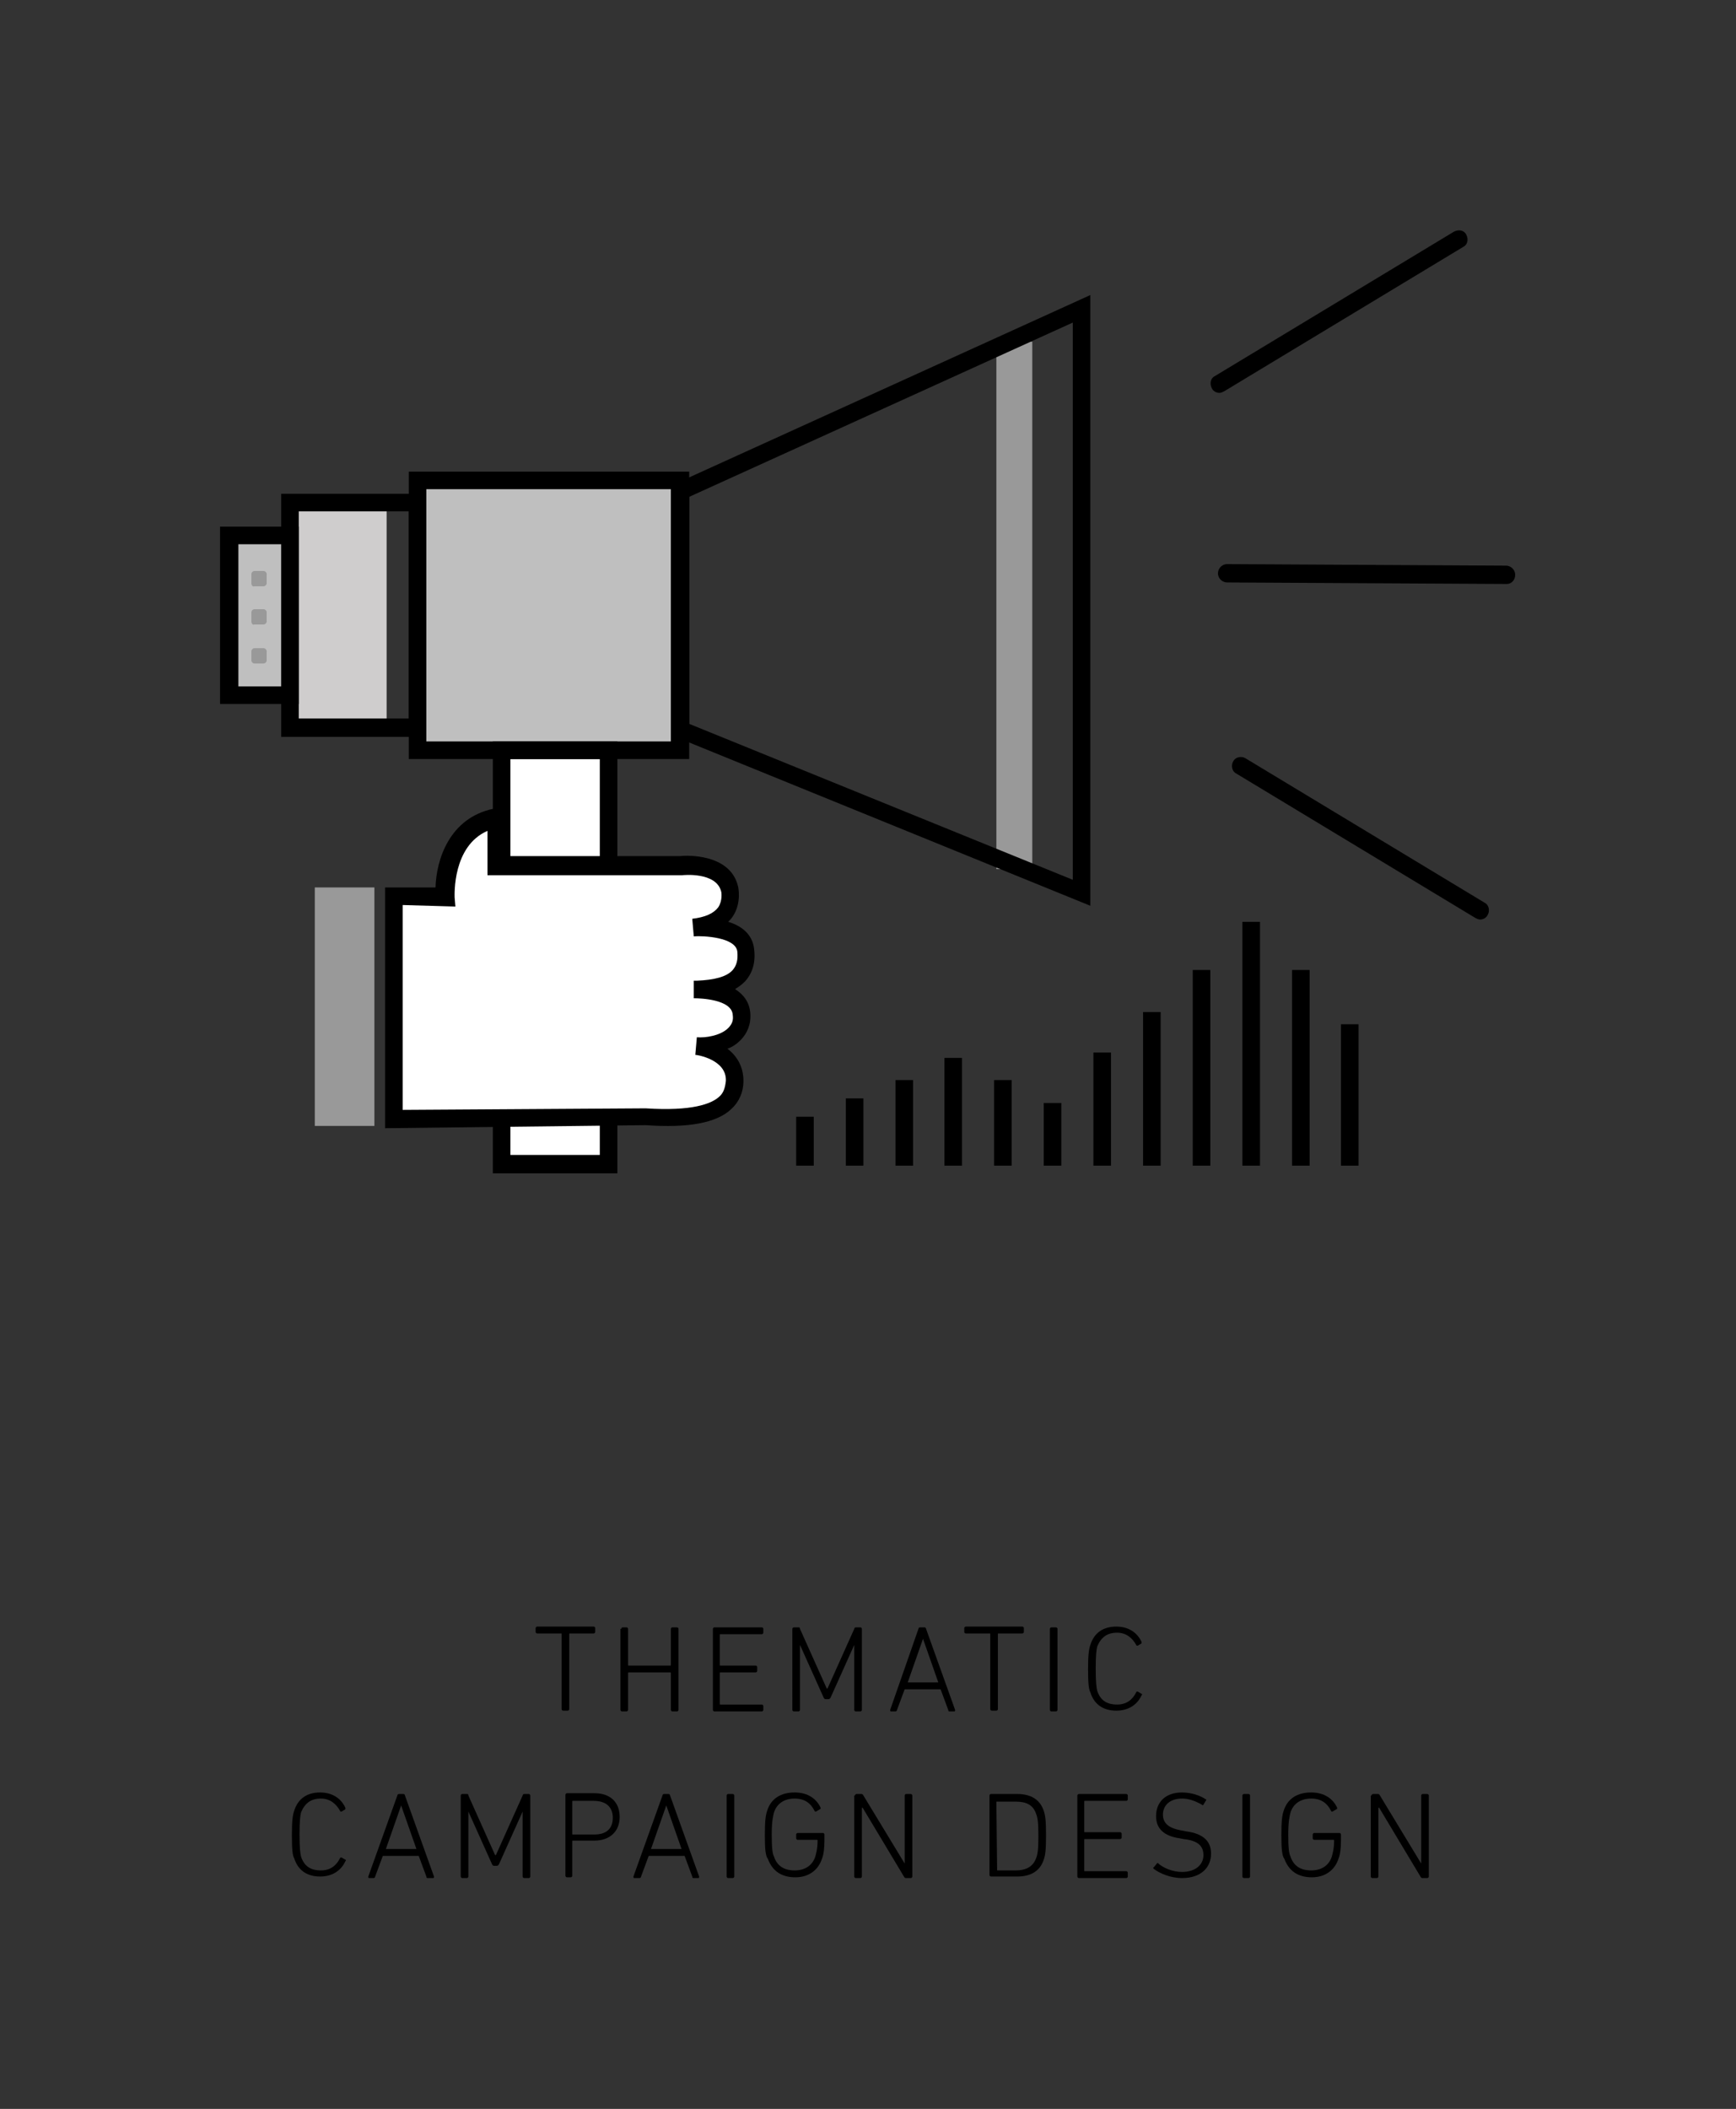 <?xml version="1.0" encoding="utf-8"?>
<!-- Generator: Adobe Illustrator 20.0.0, SVG Export Plug-In . SVG Version: 6.00 Build 0)  -->
<svg version="1.1" id="Layer_1" xmlns="http://www.w3.org/2000/svg" xmlns:xlink="http://www.w3.org/1999/xlink" x="0px" y="0px"
	 viewBox="0 0 227.2 275.9" style="enable-background:new 0 0 227.2 275.9;" xml:space="preserve">
<rect x="0" y="0" width="227.2" height="275.9" fill="#333333" stroke="none"/>
<style type="text/css">
	.st0{fill:none;stroke:#000000;stroke-width:1.039;stroke-miterlimit:10;}
	.st1{fill:none;stroke:#000000;stroke-miterlimit:10;}
	.st2{fill:none;stroke:#000000;stroke-width:0.364;stroke-miterlimit:10;}
	.st3{fill:#FFFFFF;}
	.st4{fill:#ECF8FE;}
	.st5{fill:#27BDBE;}
	.st6{fill:#FFE06A;}
	.st7{fill:#D9D9D9;}
	.st8{fill:#999999;}
	.st9{fill:#BFBFBF;}
	.st10{fill:#FFFFFF;stroke:#000000;stroke-width:1.587;stroke-miterlimit:10;}
	.st11{fill:none;stroke:#000000;stroke-width:1.587;stroke-linecap:round;stroke-linejoin:round;stroke-miterlimit:10;}
	.st12{fill:none;stroke:#000000;stroke-width:0.832;stroke-linecap:round;stroke-linejoin:round;stroke-miterlimit:10;}
	.st13{fill:#CFCDCD;}
	.st14{fill:#C9E9E6;}
	.st15{fill:none;stroke:#000000;stroke-width:0.889;stroke-miterlimit:10;}
	.st16{fill:none;stroke:#FFFFFF;stroke-miterlimit:10;}
</style>
<g>
	<g>
		<path d="M73.7,223.8c-0.1,0-0.2-0.1-0.2-0.2v-9.8c0-0.1,0-0.1-0.1-0.1h-3.1c-0.1,0-0.2-0.1-0.2-0.2v-0.5c0-0.1,0.1-0.2,0.2-0.2
			h7.4c0.1,0,0.2,0.1,0.2,0.2v0.5c0,0.1-0.1,0.2-0.2,0.2h-3.1c-0.1,0-0.1,0-0.1,0.1v9.8c0,0.1-0.1,0.2-0.2,0.2H73.7z"/>
		<path d="M81.3,213.1c0-0.1,0.1-0.2,0.2-0.2H82c0.1,0,0.2,0.1,0.2,0.2v4.7c0,0.1,0,0.1,0.1,0.1h5.4c0.1,0,0.1,0,0.1-0.1v-4.7
			c0-0.1,0.1-0.2,0.2-0.2h0.6c0.1,0,0.2,0.1,0.2,0.2v10.6c0,0.1-0.1,0.2-0.2,0.2h-0.6c-0.1,0-0.2-0.1-0.2-0.2v-4.8
			c0-0.1,0-0.1-0.1-0.1h-5.4c-0.1,0-0.1,0-0.1,0.1v4.8c0,0.1-0.1,0.2-0.2,0.2h-0.6c-0.1,0-0.2-0.1-0.2-0.2V213.1z"/>
		<path d="M93.3,213.1c0-0.1,0.1-0.2,0.2-0.2h6.2c0.1,0,0.2,0.1,0.2,0.2v0.5c0,0.1-0.1,0.2-0.2,0.2h-5.4c-0.1,0-0.1,0-0.1,0.1v3.9
			c0,0.1,0,0.1,0.1,0.1h4.6c0.1,0,0.2,0.1,0.2,0.2v0.5c0,0.1-0.1,0.2-0.2,0.2h-4.6c-0.1,0-0.1,0-0.1,0.1v4c0,0.1,0,0.1,0.1,0.1h5.4
			c0.1,0,0.2,0.1,0.2,0.2v0.5c0,0.1-0.1,0.2-0.2,0.2h-6.2c-0.1,0-0.2-0.1-0.2-0.2V213.1z"/>
		<path d="M103.7,213.1c0-0.1,0.1-0.2,0.2-0.2h0.6c0.1,0,0.2,0,0.2,0.2l3.5,7.8h0.1l3.5-7.8c0-0.1,0.1-0.2,0.2-0.2h0.6
			c0.1,0,0.2,0.1,0.2,0.2v10.6c0,0.1-0.1,0.2-0.2,0.2h-0.6c-0.1,0-0.2-0.1-0.2-0.2v-8.5h0l-3.1,6.9c-0.1,0.1-0.1,0.2-0.3,0.2h-0.3
			c-0.1,0-0.2,0-0.3-0.2l-3.1-6.9h0v8.5c0,0.1-0.1,0.2-0.2,0.2h-0.6c-0.1,0-0.2-0.1-0.2-0.2V213.1z"/>
		<path d="M120.2,213.1c0-0.1,0.1-0.2,0.2-0.2h0.6c0.1,0,0.2,0.1,0.2,0.2l3.8,10.6c0,0.1,0,0.2-0.1,0.2h-0.6c-0.1,0-0.2,0-0.2-0.2
			l-1-2.7h-4.7l-1,2.7c0,0.1-0.1,0.2-0.2,0.2h-0.6c-0.1,0-0.1-0.1-0.1-0.2L120.2,213.1z M122.8,220.1l-2-5.7h0l-2,5.7H122.8z"/>
		<path d="M129.8,223.8c-0.1,0-0.2-0.1-0.2-0.2v-9.8c0-0.1,0-0.1-0.1-0.1h-3.1c-0.1,0-0.2-0.1-0.2-0.2v-0.5c0-0.1,0.1-0.2,0.2-0.2
			h7.4c0.1,0,0.2,0.1,0.2,0.2v0.5c0,0.1-0.1,0.2-0.2,0.2h-3.1c-0.1,0-0.1,0-0.1,0.1v9.8c0,0.1-0.1,0.2-0.2,0.2H129.8z"/>
		<path d="M137.4,213.1c0-0.1,0.1-0.2,0.2-0.2h0.6c0.1,0,0.2,0.1,0.2,0.2v10.6c0,0.1-0.1,0.2-0.2,0.2h-0.6c-0.1,0-0.2-0.1-0.2-0.2
			V213.1z"/>
		<path d="M142.4,218.4c0-1.9,0.1-2.6,0.3-3.2c0.5-1.6,1.7-2.4,3.4-2.4c1.5,0,2.7,0.7,3.3,2c0,0.1,0,0.2,0,0.2l-0.5,0.3
			c-0.1,0-0.2,0-0.2-0.1c-0.5-0.9-1.3-1.6-2.5-1.6c-1.3,0-2.1,0.6-2.6,1.8c-0.1,0.4-0.2,1.1-0.2,2.9c0,1.8,0.1,2.5,0.2,2.9
			c0.4,1.2,1.2,1.8,2.6,1.8c1.2,0,2-0.6,2.5-1.6c0-0.1,0.1-0.1,0.2-0.1l0.5,0.3c0.1,0,0.1,0.1,0,0.2c-0.6,1.3-1.8,2-3.3,2
			c-1.7,0-2.9-0.8-3.4-2.4C142.5,221,142.4,220.3,142.4,218.4z"/>
		<path d="M38.2,240.1c0-1.9,0.1-2.6,0.3-3.2c0.5-1.6,1.7-2.4,3.4-2.4c1.5,0,2.7,0.7,3.3,2c0,0.1,0,0.2,0,0.2l-0.5,0.3
			c-0.1,0-0.2,0-0.2-0.1c-0.5-0.9-1.3-1.6-2.5-1.6c-1.3,0-2.1,0.6-2.6,1.8c-0.1,0.4-0.2,1.1-0.2,2.9c0,1.8,0.1,2.5,0.2,2.9
			c0.4,1.2,1.2,1.8,2.6,1.8c1.2,0,2-0.6,2.5-1.6c0-0.1,0.1-0.1,0.2-0.1l0.5,0.3c0.1,0,0.1,0.1,0,0.2c-0.6,1.3-1.8,2-3.3,2
			c-1.7,0-2.9-0.8-3.4-2.4C38.3,242.8,38.2,242,38.2,240.1z"/>
		<path d="M52,234.9c0-0.1,0.1-0.2,0.2-0.2h0.6c0.1,0,0.2,0.1,0.2,0.2l3.8,10.6c0,0.1,0,0.2-0.1,0.2H56c-0.1,0-0.2,0-0.2-0.2l-1-2.7
			h-4.7l-1,2.7c0,0.1-0.1,0.2-0.2,0.2h-0.6c-0.1,0-0.1-0.1-0.1-0.2L52,234.9z M54.5,241.9l-2-5.7h0l-2,5.7H54.5z"/>
		<path d="M60.3,234.9c0-0.1,0.1-0.2,0.2-0.2h0.6c0.1,0,0.2,0,0.2,0.2l3.5,7.8h0.1l3.5-7.8c0-0.1,0.1-0.2,0.2-0.2h0.6
			c0.1,0,0.2,0.1,0.2,0.2v10.6c0,0.1-0.1,0.2-0.2,0.2h-0.6c-0.1,0-0.2-0.1-0.2-0.2v-8.5h0l-3.1,6.9c-0.1,0.1-0.1,0.2-0.3,0.2h-0.3
			c-0.1,0-0.2,0-0.3-0.2l-3.1-6.9h0v8.5c0,0.1-0.1,0.2-0.2,0.2h-0.6c-0.1,0-0.2-0.1-0.2-0.2V234.9z"/>
		<path d="M74.2,245.6c-0.1,0-0.2-0.1-0.2-0.2v-10.6c0-0.1,0.1-0.2,0.2-0.2h3.6c2.1,0,3.3,1.2,3.3,3.1c0,1.9-1.3,3.1-3.3,3.1H75
			c-0.1,0-0.1,0-0.1,0.1v4.5c0,0.1-0.1,0.2-0.2,0.2H74.2z M80.2,237.8c0-1.4-0.9-2.2-2.5-2.2H75c-0.1,0-0.1,0-0.1,0.1v4.2
			c0,0.1,0,0.1,0.1,0.1h2.8C79.4,240,80.2,239.2,80.2,237.8z"/>
		<path d="M86.7,234.9c0-0.1,0.1-0.2,0.2-0.2h0.6c0.1,0,0.2,0.1,0.2,0.2l3.8,10.6c0,0.1,0,0.2-0.1,0.2h-0.6c-0.1,0-0.2,0-0.2-0.2
			l-1-2.7h-4.7l-1,2.7c0,0.1-0.1,0.2-0.2,0.2H83c-0.1,0-0.1-0.1-0.1-0.2L86.7,234.9z M89.2,241.9l-2-5.7h0l-2,5.7H89.2z"/>
		<path d="M95.1,234.9c0-0.1,0.1-0.2,0.2-0.2h0.6c0.1,0,0.2,0.1,0.2,0.2v10.6c0,0.1-0.1,0.2-0.2,0.2h-0.6c-0.1,0-0.2-0.1-0.2-0.2
			V234.9z"/>
		<path d="M100.1,240.1c0-1.9,0.1-2.6,0.3-3.2c0.5-1.6,1.8-2.4,3.6-2.4c1.8,0,2.9,0.9,3.4,2c0,0.1,0,0.2-0.1,0.2l-0.5,0.3
			c-0.1,0-0.2,0-0.2-0.1c-0.5-1-1.3-1.6-2.6-1.6c-1.3,0-2.3,0.6-2.7,1.8c-0.1,0.4-0.3,1.1-0.3,2.9c0,1.8,0.1,2.5,0.3,2.9
			c0.4,1.2,1.3,1.8,2.7,1.8c1.3,0,2.3-0.6,2.7-1.8c0.1-0.4,0.3-1,0.3-2.1c0-0.1,0-0.1-0.1-0.1h-2.5c-0.1,0-0.2-0.1-0.2-0.2v-0.5
			c0-0.1,0.1-0.2,0.2-0.2h3.3c0.1,0,0.2,0.1,0.2,0.2v0.7c0,1.1-0.1,1.9-0.3,2.4c-0.5,1.6-1.8,2.5-3.5,2.5c-1.8,0-3-0.8-3.6-2.4
			C100.2,242.8,100.1,242,100.1,240.1z"/>
		<path d="M111.9,234.9c0-0.1,0.1-0.2,0.2-0.2h0.6c0.1,0,0.2,0,0.3,0.2l5.4,8.9h0v-8.9c0-0.1,0.1-0.2,0.2-0.2h0.6
			c0.1,0,0.2,0.1,0.2,0.2v10.6c0,0.1-0.1,0.2-0.2,0.2h-0.6c-0.1,0-0.2,0-0.3-0.2l-5.4-9h-0.1v9c0,0.1-0.1,0.2-0.2,0.2h-0.6
			c-0.1,0-0.2-0.1-0.2-0.2V234.9z"/>
		<path d="M129.5,234.9c0-0.1,0.1-0.2,0.2-0.2h3.4c1.8,0,3,0.7,3.5,2.2c0.2,0.6,0.3,1.2,0.3,3.2c0,2-0.1,2.6-0.3,3.2
			c-0.5,1.5-1.7,2.2-3.5,2.2h-3.4c-0.1,0-0.2-0.1-0.2-0.2V234.9z M130.5,244.7h2.4c1.4,0,2.3-0.5,2.7-1.6c0.2-0.5,0.3-1.1,0.3-2.9
			c0-1.8-0.1-2.4-0.3-2.9c-0.4-1.2-1.3-1.6-2.7-1.6h-2.4c-0.1,0-0.1,0-0.1,0.1L130.5,244.7C130.4,244.7,130.4,244.7,130.5,244.7z"/>
		<path d="M141,234.9c0-0.1,0.1-0.2,0.2-0.2h6.2c0.1,0,0.2,0.1,0.2,0.2v0.5c0,0.1-0.1,0.2-0.2,0.2H142c-0.1,0-0.1,0-0.1,0.1v3.9
			c0,0.1,0,0.1,0.1,0.1h4.6c0.1,0,0.2,0.1,0.2,0.2v0.5c0,0.1-0.1,0.2-0.2,0.2H142c-0.1,0-0.1,0-0.1,0.1v4c0,0.1,0,0.1,0.1,0.1h5.4
			c0.1,0,0.2,0.1,0.2,0.2v0.5c0,0.1-0.1,0.2-0.2,0.2h-6.2c-0.1,0-0.2-0.1-0.2-0.2V234.9z"/>
		<path d="M151,244.5c-0.1-0.1-0.1-0.2,0-0.2l0.4-0.5c0.1-0.1,0.2-0.1,0.2,0c0.7,0.6,1.9,1.1,3.1,1.1c1.7,0,2.8-0.9,2.8-2.2
			c0-1.1-0.6-1.9-2.6-2.1l-0.5-0.1c-2.1-0.3-3.1-1.3-3.1-2.9c0-1.9,1.3-3.1,3.4-3.1c1.2,0,2.4,0.4,3.1,0.9c0.1,0,0.1,0.1,0,0.2
			l-0.3,0.5c-0.1,0.1-0.1,0.1-0.2,0c-0.9-0.5-1.7-0.8-2.6-0.8c-1.6,0-2.5,0.9-2.5,2.1c0,1.1,0.7,1.8,2.6,2.1l0.5,0.1
			c2.2,0.3,3.2,1.3,3.2,2.9c0,1.8-1.3,3.2-3.8,3.2C153.2,245.7,151.8,245.1,151,244.5z"/>
		<path d="M162.6,234.9c0-0.1,0.1-0.2,0.2-0.2h0.6c0.1,0,0.2,0.1,0.2,0.2v10.6c0,0.1-0.1,0.2-0.2,0.2h-0.6c-0.1,0-0.2-0.1-0.2-0.2
			V234.9z"/>
		<path d="M167.7,240.1c0-1.9,0.1-2.6,0.3-3.2c0.5-1.6,1.8-2.4,3.6-2.4c1.8,0,2.9,0.9,3.4,2c0,0.1,0,0.2-0.1,0.2l-0.5,0.3
			c-0.1,0-0.2,0-0.2-0.1c-0.5-1-1.3-1.6-2.6-1.6c-1.3,0-2.3,0.6-2.7,1.8c-0.1,0.4-0.3,1.1-0.3,2.9c0,1.8,0.1,2.5,0.3,2.9
			c0.4,1.2,1.3,1.8,2.7,1.8c1.3,0,2.3-0.6,2.7-1.8c0.1-0.4,0.3-1,0.3-2.1c0-0.1,0-0.1-0.1-0.1h-2.5c-0.1,0-0.2-0.1-0.2-0.2v-0.5
			c0-0.1,0.1-0.2,0.2-0.2h3.3c0.1,0,0.2,0.1,0.2,0.2v0.7c0,1.1-0.1,1.9-0.3,2.4c-0.5,1.6-1.8,2.5-3.5,2.5c-1.8,0-3-0.8-3.6-2.4
			C167.8,242.8,167.7,242,167.7,240.1z"/>
		<path d="M179.5,234.9c0-0.1,0.1-0.2,0.2-0.2h0.6c0.1,0,0.2,0,0.3,0.2l5.4,8.9h0v-8.9c0-0.1,0.1-0.2,0.2-0.2h0.6
			c0.1,0,0.2,0.1,0.2,0.2v10.6c0,0.1-0.1,0.2-0.2,0.2h-0.6c-0.1,0-0.2,0-0.3-0.2l-5.4-9h-0.1v9c0,0.1-0.1,0.2-0.2,0.2h-0.6
			c-0.1,0-0.2-0.1-0.2-0.2V234.9z"/>
	</g>
	<g>
		<rect x="38" y="66.6" class="st13" width="12.6" height="28.7"/>
		<rect x="30" y="70.1" class="st9" width="8" height="20.8"/>
		<rect x="130.4" y="44.7" class="st8" width="4.7" height="69"/>
		<rect x="41.2" y="116.1" class="st8" width="7.8" height="31.2"/>
		<rect x="54.7" y="62.8" class="st9" width="34.4" height="35.3"/>
		<g>
			<rect x="65.6" y="98.2" class="st3" width="14" height="54.1"/>
			<path d="M80.8,153.5H64.5V97h16.3V153.5z M66.8,151.1h11.7V99.3H66.8V151.1z"/>
		</g>
		<g>
			<path class="st3" d="M72.2,113.2h16.8c0,0,5.6-0.6,6.4,3.1c0,0,1.1,4.4-4.8,5c0,0,6.5-0.3,6.9,3.1c0.3,3.4-1.8,5-6.7,5.1
				c0,0,6.1-0.2,6.3,3.3c0.2,3.5-4,4.3-6,4.2c0,0,5.1,0.7,5,4.6c-0.1,2.5-1.6,5.4-11.6,4.7l-32.9,0.2v-29.1h6.7
				c0,0-0.6-8.9,6.6-10.3v6.2L72.2,113.2z"/>
			<path d="M50.4,147.6v-31.5H57c0.1-3.6,1.8-9.1,7.6-10.3l1.4-0.3v6.5l23,0c0.7-0.1,6.6-0.4,7.6,4c0,0,0.5,2.1-0.7,3.9
				c-0.2,0.3-0.4,0.5-0.6,0.7c1.7,0.5,3.2,1.6,3.4,3.6c0.2,1.7-0.2,3.1-1.2,4.2c-0.4,0.4-0.8,0.7-1.3,1c1.1,0.7,1.9,1.7,2,3.2
				c0.1,1.4-0.4,2.6-1.3,3.5c-0.5,0.5-1.1,0.9-1.7,1.1c1.2,0.9,2.1,2.3,2.1,4.2c0,1.5-0.6,2.8-1.6,3.7c-1.9,1.8-5.6,2.5-11.2,2.1
				L50.4,147.6z M52.7,118.4v26.8l31.8-0.2c6.1,0.4,8.6-0.6,9.6-1.5c0.6-0.5,0.8-1.2,0.9-2.1c0.1-2.8-3.8-3.4-4-3.4l0.2-2.3
				c1.1,0.1,3.1-0.2,4.1-1.2c0.5-0.5,0.7-1,0.6-1.7c-0.1-2.1-4.4-2.2-5-2.2c0,0-0.1,0-0.1,0l0-2.3c0.1,0,0.2,0,0.4,0
				c2.3-0.1,3.9-0.5,4.7-1.4c0.5-0.6,0.7-1.3,0.6-2.4c-0.2-1.9-4.5-2.1-5.7-2l-0.2-2.3c1.7-0.2,2.8-0.7,3.4-1.5c0.6-0.9,0.4-2,0.4-2
				c-0.6-2.7-5.1-2.2-5.1-2.2l-0.1,0l-25.4,0v-5.8c-4.6,2-4.3,8.4-4.3,8.7l0.1,1.2L52.7,118.4z"/>
		</g>
		<path d="M55.8,96.4h-19V64.6h19V96.4z M39.1,94h14.4V66.9H39.1V94z"/>
		<path d="M39.1,92.1H28.8V68.9h10.3V92.1z M31.2,89.8h5.6V71.2h-5.6V89.8z"/>
		<path d="M142.7,118.5L87.9,96.2V63.5l54.8-24.9V118.5z M90.2,94.7l50.2,20.4V42.2L90.2,65V94.7z"/>
		<path d="M159.6,51.4c-0.4,0-0.8-0.2-1-0.6c-0.3-0.6-0.2-1.3,0.4-1.6l31.3-18.9c0.6-0.3,1.3-0.2,1.6,0.4c0.3,0.6,0.2,1.3-0.4,1.6
			l-31.3,18.9C160,51.3,159.8,51.4,159.6,51.4z"/>
		<path d="M197.2,76.4C197.2,76.4,197.2,76.4,197.2,76.4l-36.6-0.2c-0.6,0-1.2-0.5-1.2-1.2c0-0.6,0.5-1.2,1.2-1.2c0,0,0,0,0,0
			l36.5,0.2c0.6,0,1.2,0.5,1.2,1.2C198.3,75.9,197.8,76.4,197.2,76.4z"/>
		<path d="M193.7,120.3c-0.2,0-0.4-0.1-0.6-0.2l-31.3-18.9c-0.6-0.3-0.7-1.1-0.4-1.6c0.3-0.6,1.1-0.7,1.6-0.4l31.3,18.9
			c0.6,0.3,0.7,1.1,0.4,1.6C194.5,120.1,194.1,120.3,193.7,120.3z"/>
		<g>
			<path class="st8" d="M32.9,76.3v-1.2c0-0.2,0.2-0.4,0.4-0.4h1.2c0.2,0,0.4,0.2,0.4,0.4v1.2c0,0.2-0.2,0.4-0.4,0.4h-1.2
				C33.1,76.8,32.9,76.6,32.9,76.3z"/>
			<path class="st8" d="M32.9,81.3v-1.2c0-0.2,0.2-0.4,0.4-0.4h1.2c0.2,0,0.4,0.2,0.4,0.4v1.2c0,0.2-0.2,0.4-0.4,0.4h-1.2
				C33.1,81.8,32.9,81.6,32.9,81.3z"/>
			<path class="st8" d="M32.9,86.4v-1.2c0-0.2,0.2-0.4,0.4-0.4h1.2c0.2,0,0.4,0.2,0.4,0.4v1.2c0,0.2-0.2,0.4-0.4,0.4h-1.2
				C33.1,86.8,32.9,86.6,32.9,86.4z"/>
		</g>
		<path d="M90.2,99.3H53.5V61.7h36.7V99.3z M55.8,97h32V64h-32V97z"/>
		<g>
			<rect x="104.2" y="146.1" width="2.3" height="6.4"/>
			<rect x="110.7" y="143.7" width="2.3" height="8.8"/>
			<rect x="117.2" y="141.3" width="2.3" height="11.2"/>
			<rect x="123.6" y="138.4" width="2.3" height="14.1"/>
			<rect x="130.1" y="141.3" width="2.3" height="11.2"/>
			<rect x="136.6" y="144.3" width="2.3" height="8.2"/>
			<rect x="143.1" y="137.7" width="2.3" height="14.8"/>
			<rect x="149.6" y="132.4" width="2.3" height="20.1"/>
			<rect x="156.1" y="126.9" width="2.3" height="25.6"/>
			<rect x="162.6" y="120.6" width="2.3" height="31.9"/>
			<rect x="169.1" y="126.9" width="2.3" height="25.6"/>
			<rect x="175.5" y="134" width="2.3" height="18.5"/>
		</g>
	</g>
</g>
</svg>

